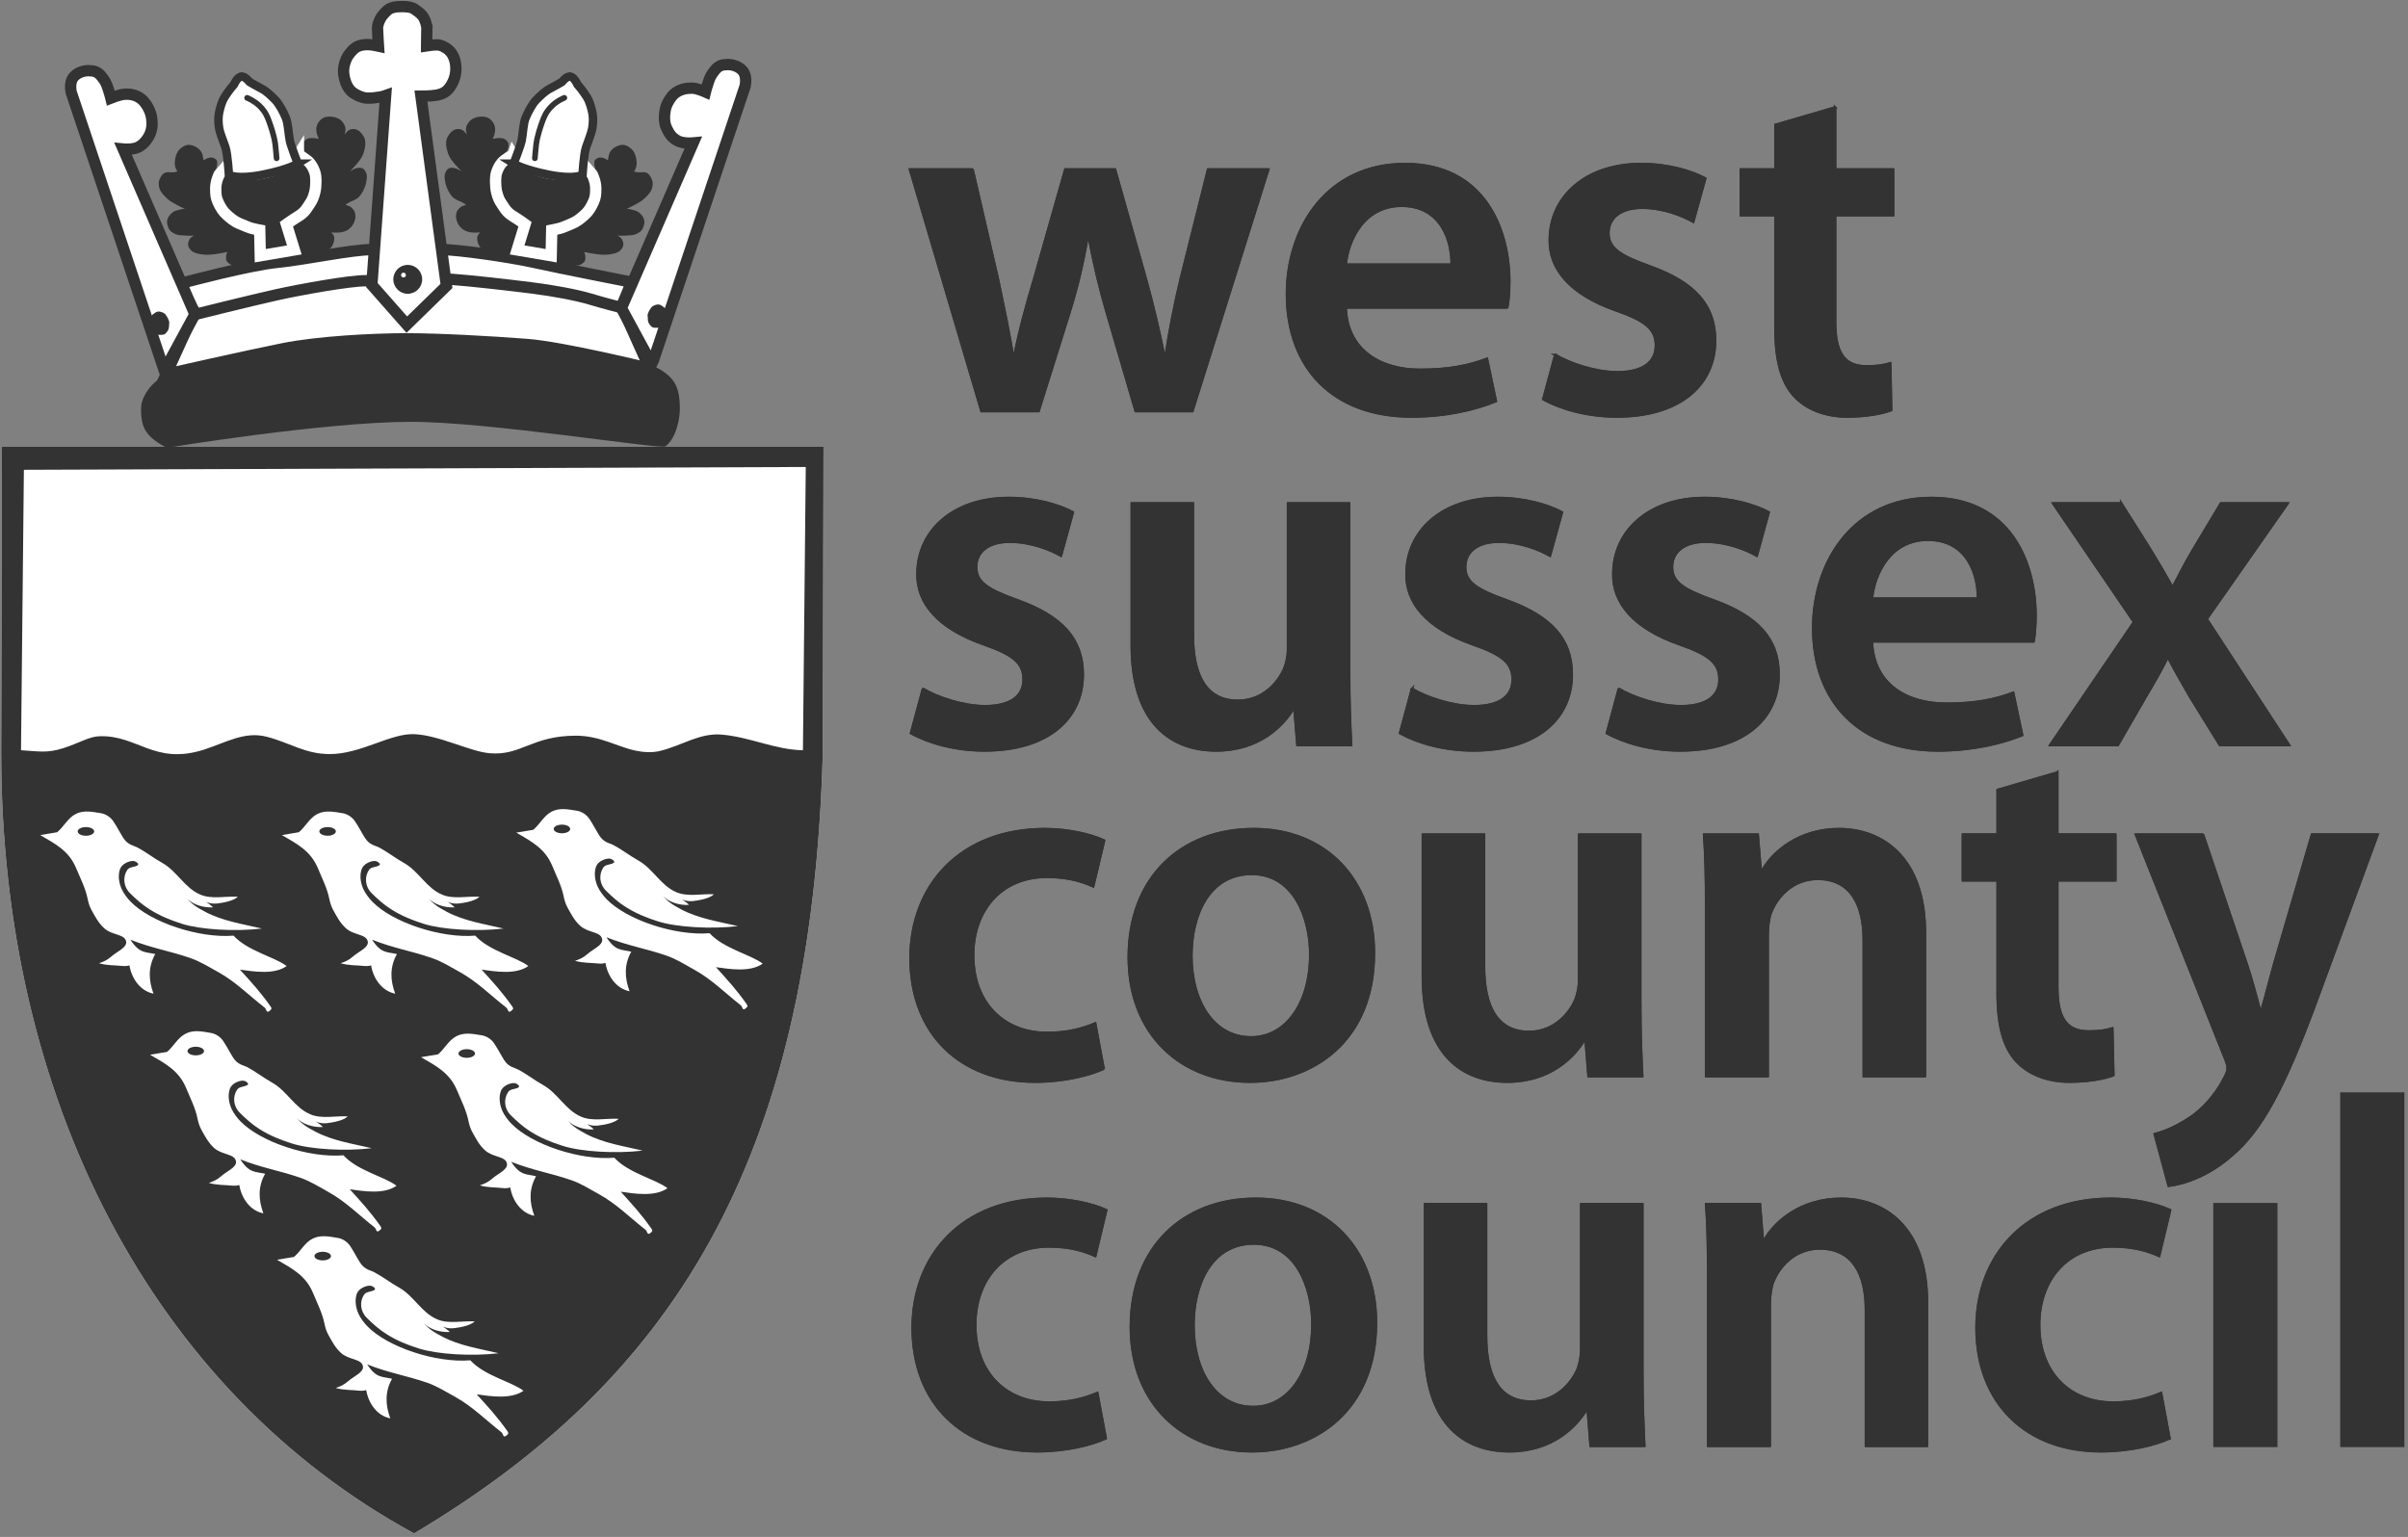 <?xml version="1.0" encoding="UTF-8" standalone="no"?><!DOCTYPE svg PUBLIC "-//W3C//DTD SVG 1.1//EN" "http://www.w3.org/Graphics/SVG/1.1/DTD/svg11.dtd"><svg width="100%" height="100%" viewBox="0 0 1001 639" version="1.1" xmlns="http://www.w3.org/2000/svg" xmlns:xlink="http://www.w3.org/1999/xlink" xml:space="preserve" xmlns:serif="http://www.serif.com/" style="fill-rule:evenodd;clip-rule:evenodd;"><rect x="0" y="0" width="1001" height="639" fill="#808080" stroke="none"/><g id="HTS-Clare-Haverhill_12pp"><g id="g5368"><g id="g6468"><g id="g4850"><path id="path4858" d="M172.133,637.535c105.554,-62.824 165.205,-152.178 169.898,-324.422l0.296,-127.5l-341.53,0l-0.297,127.5c0,143.304 62.608,265.122 171.633,324.422" style="fill:#fff;fill-rule:nonzero;"/><path id="path4866" d="M172.133,637.535c105.554,-62.824 165.205,-152.178 169.898,-324.422l0.296,-127.5l-341.53,0l-0.297,127.5c0,143.304 62.608,265.122 171.633,324.422" style="fill:#333;fill-rule:nonzero;"/><path id="path4870" d="M333.777,311.928l1.177,-117.773l-325.024,1.178l-1.196,116.595c7.282,0.422 10.744,1.312 17.54,-0.854c6.464,-2.059 10.743,-4.801 14.879,-4.954c16.012,-0.683 23.033,12.173 43.693,5.538c9.197,-2.976 16.829,-7.714 25.999,-5.349c9.665,2.472 15.778,7.147 26.117,7.219c13.027,0.036 25.308,-8.703 35.197,-8.289c10.402,0.413 23.258,7.282 31.484,7.938c13.072,1.079 17.351,-7.282 35.754,-7.3c9.925,-0.018 17.396,4.648 24.552,6.158c3.129,0.684 6.842,1.034 10.294,0.207c9.26,-2.211 16.569,-7.65 25.919,-6.805c11.741,1.051 22.161,6.311 33.615,6.491" style="fill:#fff;fill-rule:nonzero;"/><path id="path4874" d="M16.713,347.204c6.437,3.712 11.966,6.625 14.915,13.692c1.915,4.549 3.92,8.468 4.792,12.793c0.305,1.474 0.782,3.191 1.609,4.657c1.528,2.751 2.913,5.466 5.313,7.605c3.345,3.012 8.541,2.329 9.098,5.547c0.414,2.5 -3.758,4.046 -6.302,6.303c-1.555,1.375 -3.173,2.094 -4.989,2.679c3.335,1.007 6.535,0.782 9.655,1.133c0.989,0.107 2.041,0.062 3.003,-0.243c0.845,5.25 4.351,10.644 10.006,11.768c-2.041,-5.502 -2.338,-11.04 0.728,-16.47c-4.117,-0.953 -6.581,-0.171 -10.339,-5.97c9.009,3.587 16.282,4.63 24.957,7.642c4.154,1.438 7.75,3.731 11.517,5.799c7.282,4.045 12.667,9.583 19.365,14.816c0.8,0.656 0.593,2.418 1.942,1.393c0.917,-0.701 1.096,-1.052 0.566,-1.798c-4.378,-6.203 -7.983,-10.069 -12.811,-15.409c5.853,0.818 14.241,2.184 19.428,-1.493c-5.044,-3.838 -16.183,-6.194 -22.089,-12.64c-14.196,1.178 -34.424,-5.448 -42.875,-14.213c-1.159,-1.214 -2.778,-3.282 -3.587,-5.08c-1.177,-2.589 -1.663,-5.61 -0.746,-8.316c0.764,-2.337 3.992,-3.56 5.646,-3.425c0.845,0.081 2.715,1.232 1.618,1.852c-1.366,0.773 -3.335,0.548 -4.216,1.852c-1.969,2.967 -1.61,6.994 1.142,9.691c2.454,2.437 5.061,4.801 8.181,6.743c4.324,2.733 8.585,4.432 13.422,5.979c7.669,2.436 22.134,3.299 33.201,1.968c-7.956,-1.879 -16.236,-3.083 -23.554,-6.949c-3.749,-1.987 -5.727,-3.308 -7.948,-6.006c2.437,3.066 7.507,4.406 11.184,4.145c-1.106,-1.277 -4.126,-2.958 -5.304,-4.145c1.492,1.897 4.171,2.85 7.012,2.536c5.79,-0.666 8.011,-2.131 8.604,-2.814c-5.304,-0.27 -10.824,1.141 -15.544,-0.863c-6.608,-2.787 -9.638,-9.71 -15.877,-13.198c-4.064,-2.266 -6.401,-4.342 -10.546,-6.527c-1.33,-0.719 -3.766,-0.872 -5.663,-3.893c-1.628,-2.598 -2.41,-4.306 -4.118,-6.877c-1.151,-1.735 -3.227,-3.057 -5.133,-3.363c-3.453,-0.53 -7.112,-1.402 -10.501,0.324c-3.344,1.744 -4.792,5.115 -7.696,7.588l-7.066,1.187Z" style="fill:#fff;fill-rule:nonzero;"/><path id="path4878" d="M35.72,347.485c1.897,0 3.425,-0.845 3.425,-1.816c0,-0.989 -1.528,-1.789 -3.425,-1.789c-1.897,0 -3.434,0.8 -3.434,1.789c0,0.971 1.537,1.816 3.434,1.816" style="fill:#333;fill-rule:nonzero;"/><path id="path4882" d="M62.371,438.52c6.455,3.713 11.975,6.662 14.933,13.701c1.906,4.558 3.91,8.469 4.792,12.802c0.287,1.439 0.782,3.183 1.591,4.648c1.537,2.751 2.931,5.466 5.322,7.624c3.344,2.994 8.541,2.329 9.08,5.538c0.441,2.49 -3.749,4.046 -6.293,6.302c-1.537,1.376 -3.165,2.095 -4.981,2.688c3.327,0.98 6.545,0.791 9.656,1.124c0.98,0.081 2.032,0.054 3.012,-0.243c0.818,5.242 4.342,10.663 10.006,11.769c-2.041,-5.502 -2.356,-11.04 0.728,-16.462c-4.145,-0.952 -6.599,-0.188 -10.339,-5.996c8.99,3.596 16.282,4.639 24.948,7.651c4.154,1.438 7.75,3.731 11.508,5.816c7.3,4.028 12.676,9.548 19.365,14.816c0.809,0.639 0.611,2.41 1.942,1.376c0.935,-0.683 1.096,-1.043 0.575,-1.798c-4.378,-6.195 -7.974,-10.051 -12.82,-15.41c5.852,0.837 14.24,2.194 19.428,-1.465c-5.035,-3.866 -16.192,-6.203 -22.071,-12.667c-14.214,1.196 -34.424,-5.457 -42.875,-14.196c-1.169,-1.213 -2.796,-3.281 -3.596,-5.079c-1.169,-2.58 -1.663,-5.619 -0.746,-8.343c0.773,-2.311 3.992,-3.551 5.646,-3.399c0.845,0.054 2.715,1.214 1.627,1.816c-1.384,0.81 -3.344,0.594 -4.216,1.879c-1.996,2.958 -1.628,6.986 1.132,9.683c2.464,2.427 5.062,4.801 8.164,6.761c4.342,2.724 8.594,4.414 13.431,5.96c7.687,2.454 22.134,3.309 33.21,1.96c-7.965,-1.861 -16.236,-3.057 -23.564,-6.94c-3.739,-1.969 -5.708,-3.309 -7.938,-6.006c2.445,3.066 7.498,4.414 11.184,4.136c-1.106,-1.259 -4.118,-2.931 -5.304,-4.136c1.474,1.897 4.171,2.868 7.021,2.535c5.781,-0.665 7.992,-2.112 8.595,-2.823c-5.304,-0.251 -10.815,1.169 -15.544,-0.854c-6.599,-2.787 -9.647,-9.7 -15.877,-13.188c-4.064,-2.293 -6.41,-4.343 -10.546,-6.527c-1.33,-0.711 -3.794,-0.854 -5.673,-3.902c-1.618,-2.589 -2.4,-4.288 -4.117,-6.878c-1.142,-1.735 -3.228,-3.056 -5.116,-3.335c-3.452,-0.566 -7.12,-1.429 -10.509,0.324c-3.344,1.717 -4.792,5.088 -7.696,7.56l-7.075,1.178Z" style="fill:#fff;fill-rule:nonzero;"/><path id="path4886" d="M81.383,438.783c1.906,0 3.434,-0.791 3.434,-1.771c0,-1.007 -1.528,-1.807 -3.434,-1.807c-1.897,0 -3.444,0.8 -3.444,1.807c0,0.98 1.547,1.771 3.444,1.771" style="fill:#333;fill-rule:nonzero;"/><path id="path4890" d="M115.149,523.769c6.446,3.722 11.966,6.644 14.924,13.71c1.906,4.55 3.911,8.469 4.783,12.767c0.287,1.465 0.791,3.209 1.6,4.666c1.537,2.76 2.922,5.484 5.322,7.614c3.354,3.012 8.541,2.32 9.098,5.556c0.423,2.5 -3.749,4.046 -6.311,6.302c-1.537,1.367 -3.164,2.077 -4.98,2.688c3.335,0.989 6.535,0.756 9.655,1.124c0.989,0.09 2.05,0.063 3.003,-0.242c0.836,5.241 4.351,10.662 10.006,11.759c-2.032,-5.502 -2.346,-11.04 0.737,-16.461c-4.126,-0.962 -6.608,-0.171 -10.339,-5.988c9,3.596 16.282,4.648 24.957,7.633c4.145,1.465 7.741,3.749 11.508,5.817c7.291,4.054 12.667,9.565 19.365,14.815c0.8,0.675 0.602,2.41 1.942,1.403c0.926,-0.701 1.088,-1.07 0.566,-1.807c-4.369,-6.203 -7.974,-10.06 -12.82,-15.4c5.862,0.827 14.232,2.166 19.446,-1.484c-5.053,-3.857 -16.192,-6.194 -22.089,-12.667c-14.214,1.187 -34.424,-5.448 -42.875,-14.205c-1.168,-1.222 -2.796,-3.272 -3.596,-5.061c-1.168,-2.607 -1.663,-5.637 -0.746,-8.343c0.773,-2.311 3.992,-3.551 5.655,-3.407c0.836,0.063 2.706,1.195 1.618,1.816c-1.366,0.791 -3.344,0.584 -4.216,1.879c-1.987,2.939 -1.618,6.985 1.133,9.682c2.463,2.445 5.07,4.81 8.172,6.743c4.333,2.742 8.594,4.45 13.431,5.978c7.678,2.455 22.134,3.309 33.21,1.978c-7.965,-1.888 -16.236,-3.084 -23.563,-6.958c-3.749,-1.987 -5.718,-3.291 -7.948,-5.997c2.437,3.066 7.507,4.405 11.184,4.1c-1.106,-1.232 -4.126,-2.922 -5.304,-4.1c1.492,1.87 4.18,2.868 7.012,2.535c5.79,-0.665 8.011,-2.121 8.613,-2.822c-5.304,-0.252 -10.833,1.159 -15.553,-0.846c-6.599,-2.796 -9.638,-9.718 -15.877,-13.224c-4.064,-2.275 -6.401,-4.307 -10.555,-6.509c-1.321,-0.71 -3.766,-0.872 -5.654,-3.893c-1.628,-2.598 -2.41,-4.288 -4.118,-6.895c-1.151,-1.736 -3.218,-3.039 -5.124,-3.336c-3.453,-0.548 -7.112,-1.411 -10.51,0.333c-3.353,1.708 -4.792,5.097 -7.687,7.57l-7.075,1.177Z" style="fill:#fff;fill-rule:nonzero;"/><path id="path4894" d="M134.148,524.033c1.906,0 3.443,-0.809 3.443,-1.789c0,-0.98 -1.537,-1.789 -3.443,-1.789c-1.888,0 -3.425,0.809 -3.425,1.789c0,0.98 1.537,1.789 3.425,1.789" style="fill:#333;fill-rule:nonzero;"/><path id="path4898" d="M175.021,439.546c6.437,3.704 11.957,6.617 14.924,13.701c1.906,4.558 3.92,8.469 4.774,12.775c0.306,1.466 0.8,3.201 1.618,4.657c1.538,2.76 2.904,5.475 5.305,7.606c3.353,3.03 8.549,2.319 9.098,5.556c0.431,2.499 -3.749,4.055 -6.294,6.329c-1.555,1.367 -3.182,2.068 -4.998,2.67c3.353,0.98 6.554,0.782 9.673,1.133c0.971,0.099 2.041,0.054 2.994,-0.27c0.845,5.26 4.342,10.663 10.006,11.795c-2.04,-5.511 -2.346,-11.049 0.729,-16.461c-4.127,-0.971 -6.59,-0.198 -10.339,-5.996c9.008,3.587 16.29,4.639 24.957,7.633c4.153,1.429 7.749,3.748 11.516,5.834c7.291,4.019 12.658,9.548 19.356,14.798c0.809,0.629 0.603,2.401 1.96,1.403c0.908,-0.72 1.079,-1.061 0.548,-1.807c-4.369,-6.213 -7.965,-10.052 -12.793,-15.419c5.844,0.836 14.232,2.194 19.41,-1.465c-5.025,-3.848 -16.173,-6.212 -22.08,-12.667c-14.204,1.186 -34.423,-5.457 -42.874,-14.232c-1.169,-1.187 -2.778,-3.254 -3.596,-5.034c-1.169,-2.608 -1.655,-5.646 -0.747,-8.352c0.774,-2.338 4.01,-3.543 5.664,-3.408c0.836,0.063 2.697,1.205 1.619,1.843c-1.367,0.764 -3.345,0.549 -4.217,1.861c-1.978,2.976 -1.627,6.986 1.124,9.683c2.472,2.427 5.07,4.792 8.181,6.76c4.324,2.706 8.586,4.442 13.422,5.952c7.678,2.463 22.143,3.299 33.201,1.969c-7.947,-1.879 -16.218,-3.066 -23.545,-6.923c-3.758,-1.996 -5.718,-3.308 -7.947,-6.014c2.436,3.048 7.497,4.405 11.183,4.108c-1.105,-1.231 -4.126,-2.93 -5.304,-4.108c1.484,1.879 4.172,2.85 7.022,2.517c5.78,-0.638 7.992,-2.113 8.594,-2.805c-5.304,-0.279 -10.824,1.16 -15.544,-0.845c-6.599,-2.805 -9.637,-9.718 -15.877,-13.216c-4.063,-2.274 -6.392,-4.333 -10.545,-6.518c-1.331,-0.71 -3.767,-0.872 -5.664,-3.901c-1.636,-2.616 -2.4,-4.289 -4.127,-6.887c-1.15,-1.744 -3.218,-3.039 -5.115,-3.344c-3.461,-0.54 -7.12,-1.403 -10.51,0.341c-3.344,1.709 -4.782,5.08 -7.695,7.579l-7.067,1.169Z" style="fill:#fff;fill-rule:nonzero;"/><path id="path4902" d="M194.024,439.809c1.897,0 3.443,-0.809 3.443,-1.789c0,-0.98 -1.546,-1.807 -3.443,-1.807c-1.888,0 -3.434,0.827 -3.434,1.807c0,0.98 1.546,1.789 3.434,1.789" style="fill:#333;fill-rule:nonzero;"/><path id="path4906" d="M117.182,347.204c6.437,3.712 11.948,6.625 14.924,13.692c1.896,4.549 3.901,8.468 4.782,12.793c0.306,1.474 0.783,3.191 1.61,4.657c1.528,2.751 2.903,5.466 5.304,7.605c3.353,3.012 8.541,2.329 9.089,5.547c0.432,2.5 -3.749,4.046 -6.302,6.303c-1.537,1.375 -3.165,2.094 -4.981,2.679c3.336,1.007 6.554,0.782 9.665,1.133c0.971,0.107 2.041,0.062 2.994,-0.243c0.845,5.25 4.342,10.644 10.015,11.768c-2.05,-5.502 -2.338,-11.04 0.728,-16.47c-4.136,-0.953 -6.599,-0.171 -10.321,-5.97c8.981,3.587 16.263,4.63 24.93,7.642c4.163,1.438 7.759,3.731 11.517,5.799c7.291,4.045 12.658,9.583 19.356,14.816c0.818,0.656 0.602,2.418 1.959,1.393c0.917,-0.701 1.088,-1.052 0.558,-1.798c-4.378,-6.203 -7.966,-10.069 -12.802,-15.409c5.852,0.818 14.24,2.184 19.428,-1.493c-5.035,-3.838 -16.192,-6.194 -22.08,-12.64c-14.214,1.178 -34.442,-5.448 -42.866,-14.213c-1.178,-1.214 -2.796,-3.282 -3.614,-5.08c-1.178,-2.589 -1.654,-5.61 -0.737,-8.316c0.764,-2.337 3.991,-3.56 5.655,-3.425c0.827,0.081 2.697,1.232 1.618,1.852c-1.367,0.773 -3.344,0.548 -4.217,1.852c-1.986,2.967 -1.627,6.994 1.115,9.691c2.491,2.437 5.08,4.801 8.19,6.743c4.316,2.733 8.586,4.432 13.414,5.979c7.686,2.436 22.143,3.299 33.21,1.968c-7.948,-1.879 -16.228,-3.083 -23.564,-6.949c-3.731,-1.987 -5.708,-3.308 -7.929,-6.006c2.436,3.066 7.489,4.406 11.175,4.145c-1.097,-1.277 -4.127,-2.958 -5.295,-4.145c1.474,1.897 4.162,2.85 7.03,2.536c5.772,-0.666 7.974,-2.131 8.577,-2.814c-5.305,-0.27 -10.807,1.141 -15.544,-0.863c-6.599,-2.787 -9.638,-9.71 -15.877,-13.198c-4.055,-2.266 -6.392,-4.342 -10.546,-6.527c-1.33,-0.719 -3.767,-0.872 -5.655,-3.893c-1.645,-2.598 -2.391,-4.306 -4.126,-6.877c-1.151,-1.735 -3.219,-3.057 -5.116,-3.363c-3.47,-0.53 -7.129,-1.402 -10.527,0.324c-3.336,1.744 -4.774,5.115 -7.696,7.588l-7.048,1.187Z" style="fill:#fff;fill-rule:nonzero;"/><path id="path4910" d="M136.189,347.485c1.888,0 3.425,-0.845 3.425,-1.816c0,-0.989 -1.537,-1.789 -3.425,-1.789c-1.906,0 -3.443,0.8 -3.443,1.789c0,0.971 1.537,1.816 3.443,1.816" style="fill:#333;fill-rule:nonzero;"/><path id="path4914" d="M214.599,346.185c6.437,3.695 11.957,6.644 14.933,13.71c1.888,4.549 3.902,8.451 4.774,12.766c0.296,1.466 0.782,3.21 1.609,4.657c1.528,2.76 2.904,5.493 5.313,7.633c3.354,3.003 8.523,2.31 9.08,5.538c0.45,2.499 -3.74,4.045 -6.293,6.32c-1.537,1.358 -3.164,2.068 -4.989,2.67c3.344,0.971 6.554,0.782 9.664,1.106c0.98,0.126 2.041,0.072 2.994,-0.243c0.845,5.268 4.36,10.681 10.024,11.786c-2.05,-5.502 -2.346,-11.049 0.719,-16.452c-4.135,-0.971 -6.599,-0.18 -10.321,-5.996c8.982,3.587 16.264,4.63 24.939,7.632c4.154,1.43 7.759,3.749 11.508,5.826c7.3,4.01 12.667,9.548 19.356,14.807c0.827,0.638 0.62,2.4 1.96,1.394c0.917,-0.693 1.088,-1.061 0.557,-1.789c-4.378,-6.222 -7.965,-10.061 -12.802,-15.428c5.853,0.818 14.232,2.185 19.428,-1.465c-5.034,-3.848 -16.182,-6.221 -22.08,-12.658c-14.205,1.177 -34.424,-5.466 -42.866,-14.196c-1.177,-1.241 -2.795,-3.281 -3.614,-5.08c-1.168,-2.607 -1.654,-5.636 -0.737,-8.351c0.764,-2.311 3.992,-3.534 5.664,-3.399c0.827,0.063 2.697,1.214 1.618,1.825c-1.375,0.782 -3.353,0.576 -4.225,1.87c-1.987,2.94 -1.636,6.986 1.115,9.674c2.49,2.427 5.079,4.827 8.19,6.751c4.333,2.742 8.585,4.451 13.422,5.988c7.696,2.445 22.134,3.299 33.201,1.969c-7.938,-1.888 -16.209,-3.075 -23.563,-6.95c-3.731,-1.987 -5.709,-3.299 -7.93,-6.005c2.437,3.074 7.498,4.405 11.184,4.117c-1.106,-1.24 -4.135,-2.912 -5.295,-4.117c1.465,1.87 4.162,2.868 7.021,2.526c5.781,-0.665 7.984,-2.113 8.577,-2.814c-5.295,-0.261 -10.797,1.16 -15.544,-0.845c-6.59,-2.796 -9.629,-9.718 -15.877,-13.216c-4.054,-2.274 -6.392,-4.333 -10.545,-6.518c-1.331,-0.71 -3.767,-0.881 -5.655,-3.883c-1.645,-2.634 -2.401,-4.307 -4.127,-6.914c-1.142,-1.726 -3.218,-3.039 -5.124,-3.344c-3.452,-0.522 -7.121,-1.394 -10.501,0.341c-3.335,1.727 -4.783,5.107 -7.695,7.579l-7.067,1.178Z" style="fill:#fff;fill-rule:nonzero;"/><path id="path4918" d="M233.607,346.448c1.888,0 3.426,-0.809 3.426,-1.798c0,-0.98 -1.538,-1.789 -3.426,-1.789c-1.906,0 -3.434,0.809 -3.434,1.789c0,0.989 1.528,1.798 3.434,1.798" style="fill:#333;fill-rule:nonzero;"/><path id="path4922" d="M170.434,175.379c-36.177,0.126 -100.988,10.788 -100.988,10.788c0,0 -7.543,-3.173 -9.718,-8.693c-0.971,-2.463 -1.151,-5.394 -1.088,-7.804c0.09,-2.885 1.268,-4.998 2.265,-6.616c2.131,-3.498 6.177,-6.923 11.472,-8.685c5.304,-1.771 28.265,-7.66 41.229,-9.422c12.955,-1.771 38.865,-5.897 56.522,-5.897c17.666,0 44.16,1.771 59.471,4.126c15.31,2.356 34.306,5.439 41.966,8.981c7.651,3.543 9.656,7.489 10.447,11.184c0.683,3.255 0.845,7.66 0.152,11.193c-0.71,3.578 -1.932,8.1 -5.457,11.031c-1.762,1.484 -73.863,-10.285 -106.273,-10.186" style="fill:#333;fill-rule:nonzero;"/><path id="path4926" d="M77.055,117.321c0,0 26.494,-7.075 38.262,-8.253c11.777,-1.169 30.639,-5.304 39.458,-5.304l28.859,0c6.473,0 27.663,2.949 38.263,5.304c10.608,2.355 40.635,8.253 40.635,8.253l-4.126,9.997l11.642,25.91c0,0 -35.781,-8.828 -51.082,-10.006c-15.32,-1.178 -36.519,-2.346 -50.058,-2.346c-13.548,0 -36.518,1.168 -51.226,4.117c-14.717,2.94 -48.593,10.6 -48.593,10.6l11.778,-25.892l-6.177,-11.796l2.365,-0.584Z" style="fill:#fff;fill-rule:nonzero;"/><path id="path4930" d="M77.055,117.321c0,0 26.494,-7.075 38.262,-8.253c11.777,-1.169 30.639,-5.304 39.458,-5.304l28.859,0c6.473,0 27.663,2.949 38.263,5.304c10.608,2.355 40.635,8.253 40.635,8.253l-4.126,9.997l11.642,25.91c0,0 -35.781,-8.828 -51.082,-10.006c-15.32,-1.178 -36.519,-2.346 -50.058,-2.346c-13.548,0 -36.518,1.168 -51.226,4.117c-14.717,2.94 -48.593,10.6 -48.593,10.6l11.778,-25.892l-6.177,-11.796l2.365,-0.584Z" style="fill:none;stroke:#333;stroke-width:4.71px;"/><path id="path4934" d="M271.649,149.704l38.082,-113.844c0,0 0.773,-3.137 -0.395,-5.493c-1.187,-2.364 -4.316,-3.533 -6.68,-3.533c-2.346,0 -3.929,0.387 -5.484,2.365c-1.564,1.942 -1.969,2.733 -2.76,5.097c-0.782,2.347 -1.169,3.929 -1.169,3.929c0,0 -3.542,-1.582 -5.484,-1.582c-2.373,0 -4.711,0.359 -6.967,1.959c-1.601,1.133 -3.74,4.307 -4.244,6.968c-0.485,2.598 -0.503,5.34 0.468,7.525c1.222,2.733 2.49,4.36 4.837,5.538c2.364,1.168 6.293,0.791 6.293,0.791l-29.839,68.685l12.568,23.168l0.774,-1.573Z" style="fill:#fff;fill-rule:nonzero;"/><path id="path4938" d="M271.649,149.704l38.082,-113.844c0,0 0.773,-3.137 -0.395,-5.493c-1.187,-2.364 -4.316,-3.533 -6.68,-3.533c-2.346,0 -3.929,0.387 -5.484,2.365c-1.564,1.942 -1.969,2.733 -2.76,5.097c-0.782,2.347 -1.169,3.929 -1.169,3.929c0,0 -3.542,-1.582 -5.484,-1.582c-2.373,0 -4.711,0.359 -6.967,1.959c-1.601,1.133 -3.74,4.307 -4.244,6.968c-0.485,2.598 -0.503,5.34 0.468,7.525c1.222,2.733 2.49,4.36 4.837,5.538c2.364,1.168 6.293,0.791 6.293,0.791l-29.839,68.685l12.568,23.168l0.774,-1.573Z" style="fill:none;stroke:#333;stroke-width:4.71px;"/><path id="path4942" d="M277.065,128.721c0,0 -1.825,-1.906 -3.092,-2.104c-1.124,-0.18 -2.68,0.476 -3.237,1.232c-0.575,0.737 -1.69,2.598 -1.528,3.425c0.126,0.674 0,1.618 0.242,2.508c0.207,0.746 1.133,2.158 2.113,2.401c0.98,0.242 3.102,0 3.102,0l2.4,-7.462Z" style="fill:#333;fill-rule:nonzero;"/><path id="path4946" d="M80.583,130.85c0,0 24.22,-6.033 34.154,-8.235c10.591,-2.356 30.612,-5.898 37.094,-5.898c6.473,0 27.681,-1.178 35.916,-0.575c8.244,0.575 23.555,2.355 32.967,3.524c9.431,1.186 18.853,2.949 24.733,4.702c5.897,1.78 12.963,3.551 12.963,3.551" style="fill:none;stroke:#333;stroke-width:4.71px;"/><path id="path4950" d="M154.573,118.497l14.537,16.479l16.479,-16.092l-10.599,-78.899c0,0 3.92,0 6.284,-0.395c2.365,-0.387 4.315,-1.178 5.889,-3.543c1.573,-2.355 2.346,-4.746 2.346,-7.497c0,-2.751 -0.773,-5.053 -1.951,-6.635c-1.186,-1.556 -3.146,-2.742 -4.72,-3.12c-1.564,-0.404 -5.493,0.243 -5.493,0.243c0,0 0.099,-9.224 0.144,-7.894c0.063,1.295 -0.26,-2.715 -1.951,-4.674c-1.034,-1.187 -2.004,-1.808 -3.191,-2.653c-1.196,-0.845 -2.904,-1.087 -5.259,-1.087c-2.347,0 -4.702,0.278 -6.123,1.618c-0.89,0.845 -2.256,2.22 -2.859,3.443c-0.629,1.304 -1.177,2.634 -1.177,3.929c0.009,1.285 0.404,7.453 0.404,7.453c0,0 -2.868,-0.63 -4.441,-0.63c-1.573,0 -3.201,0.198 -4.612,0.962c-1.115,0.603 -2.436,1.969 -3.668,3.758c-0.701,1.025 -1.789,3.758 -1.789,6.204c0,2.409 0.8,4.854 1.447,6.095c0.809,1.528 1.744,2.661 3.3,3.524c1.267,0.737 3.038,1.546 4.657,1.681c2.265,0.189 4.324,-0.242 5.493,-0.395c1.294,-0.171 2.598,-0.639 2.598,-0.639l-5.745,78.764Z" style="fill:#fff;fill-rule:nonzero;"/><path id="path4954" d="M154.573,118.497l14.537,16.479l16.479,-16.092l-10.599,-78.899c0,0 3.92,0 6.284,-0.395c2.365,-0.387 4.315,-1.178 5.889,-3.543c1.573,-2.355 2.346,-4.746 2.346,-7.497c0,-2.751 -0.773,-5.053 -1.951,-6.635c-1.186,-1.556 -3.146,-2.742 -4.72,-3.12c-1.564,-0.404 -5.493,0.243 -5.493,0.243c0,0 0.099,-9.224 0.144,-7.894c0.063,1.295 -0.26,-2.715 -1.951,-4.674c-1.034,-1.187 -2.004,-1.808 -3.191,-2.653c-1.196,-0.845 -2.904,-1.087 -5.259,-1.087c-2.347,0 -4.702,0.278 -6.123,1.618c-0.89,0.845 -2.256,2.22 -2.859,3.443c-0.629,1.304 -1.177,2.634 -1.177,3.929c0.009,1.285 0.404,7.453 0.404,7.453c0,0 -2.868,-0.63 -4.441,-0.63c-1.573,0 -3.201,0.198 -4.612,0.962c-1.115,0.603 -2.436,1.969 -3.668,3.758c-0.701,1.025 -1.789,3.758 -1.789,6.204c0,2.409 0.8,4.854 1.447,6.095c0.809,1.528 1.744,2.661 3.3,3.524c1.267,0.737 3.038,1.546 4.657,1.681c2.265,0.189 4.324,-0.242 5.493,-0.395c1.294,-0.171 2.598,-0.639 2.598,-0.639l-5.745,78.764Z" style="fill:none;stroke:#333;stroke-width:4.71px;"/><path id="path4958" d="M169.49,122.152c3.317,0 6.014,-2.706 6.014,-6.005c0,-3.326 -2.697,-6.015 -6.014,-6.015c-3.309,0 -5.988,2.689 -5.988,6.015c0,3.299 2.679,6.005 5.988,6.005" style="fill:#333;fill-rule:nonzero;"/><path id="path4962" d="M167.729,116.543c1.196,0 2.176,-0.971 2.176,-2.175c0,-1.196 -0.98,-2.176 -2.176,-2.176c-1.195,0 -2.175,0.98 -2.175,2.176c0,1.204 0.98,2.175 2.175,2.175" style="fill:#fff;fill-rule:nonzero;"/><path id="path4966" d="M167.729,116.543c1.196,0 2.176,-0.971 2.176,-2.175c0,-1.196 -0.98,-2.176 -2.176,-2.176c-1.195,0 -2.175,0.98 -2.175,2.176c0,1.204 0.98,2.175 2.175,2.175Z" style="fill:none;stroke:#333;stroke-width:2.36px;"/><path id="path4970" d="M108.99,101.197c-1.367,-0.342 -0.683,-0.342 -1.187,-0.98c-0.521,-0.656 -0.18,-1.151 -0.18,-2.131c0,-0.971 0,-1.95 -0.341,-2.76c-0.351,-0.809 -0.702,-0.485 -1.565,-0.656c-0.872,-0.153 -1.933,-0.288 -2.975,-0.44c-1.034,-0.162 -2.733,-0.639 -4.81,-2.104c-2.068,-1.466 -4.351,-3.039 -5.385,-4.342c-1.025,-1.295 -2.104,-5.664 -1.78,-7.282c0.323,-1.781 -1.816,-3.812 -1.816,-5.7c0,-1.78 -0.567,-2.329 0.548,-3.992c0.89,-1.34 1.043,-3.803 0.387,-4.405c-0.72,-0.674 -1.547,-1.106 -2.868,-0.854c-1.358,0.26 -2.383,1.124 -2.383,1.124c0,0 -0.35,-2.284 -0.701,-3.075c-0.333,-0.818 -1.295,-1.798 -2.221,-2.365c-0.998,-0.593 -2.265,-1.096 -3.533,-1.015c-1.195,0.071 -2.184,0.782 -3.047,1.438c-0.855,0.656 -1.34,1.429 -1.79,2.535c-0.458,1.097 -0.809,2.976 -0.638,4.441c0.162,1.466 1.034,2.599 1.034,2.599c0,0 -0.396,0.323 -1.753,0.422c-1.349,0.081 -2.032,-0.252 -3.147,0.081c-1.258,0.369 -1.968,1.618 -2.544,2.922c-0.611,1.384 -0.261,3.38 0.36,4.558c0.836,1.582 2.068,2.607 3.272,3.74c1.232,1.151 5.889,3.425 5.889,3.425l1.043,0.315c0,0 -3.641,0.656 -4.684,1.303c-1.025,0.648 -2.059,1.789 -2.419,2.769c-0.377,1.079 -0.557,1.718 0.153,3.749c0.558,1.538 1.933,2.437 3.309,2.931c1.384,0.486 2.418,0.333 3.803,0.486c1.384,0.152 3.623,0 3.623,0c0,0 -1.367,0.638 -1.888,1.627c-0.522,0.98 -0.863,2.274 -0.171,3.416c0.692,1.142 1.375,1.789 2.931,2.275c1.546,0.494 3.632,0.755 5.529,0.647c2.939,-0.153 7.444,-1.133 7.444,-1.133c0,0 -0.531,0.98 -0.531,2.275c0,1.303 0.18,1.789 1.394,2.598c1.195,0.827 1.375,0.656 3.281,0.827c1.906,0.153 3.803,-0.171 5.349,-0.494c1.565,-0.333 5.88,-1.142 7.606,-1.466c1.735,-0.324 5.7,-0.962 7.282,-1.294c0,0 5.862,-0.819 8.298,-1.313c2.409,-0.477 5.34,-0.647 7.075,-1.133c1.727,-0.485 2.949,-0.98 3.812,-2.445c0.863,-1.466 1.034,-3.084 0.863,-3.902c-0.17,-0.818 -1.222,-1.789 -1.222,-1.789c0,0 2.067,0.189 3.65,0.009c1.384,-0.171 2.922,-0.638 3.964,-1.618c1.025,-0.962 1.547,-1.583 2.059,-3.03c0.531,-1.483 0.441,-2.086 0.261,-3.227c-0.153,-1.142 -0.953,-1.897 -1.636,-2.554c-0.684,-0.656 -1.726,-0.809 -2.239,-0.98c-0.521,-0.161 2.185,-1.474 2.185,-1.474c0,0 2.301,-0.8 3.335,-1.933c1.043,-1.142 2.212,-3.155 2.688,-4.927c0.531,-1.977 0.8,-3.704 0.27,-4.989c-0.513,-1.304 -1.223,-1.969 -2.086,-2.131c-0.872,-0.171 -2.247,0.162 -2.931,0.486c-0.701,0.323 -1.726,0.971 -1.726,0.971c0,0 3.237,-3.3 4.495,-5.26c1.079,-1.69 1.268,-2.616 1.709,-4.567c0.35,-1.609 0.269,-3.308 -0.513,-4.657c-0.998,-1.726 -2.077,-2.598 -3.111,-2.94c-1.168,-0.35 -2.229,-0.197 -3.11,0.342c-0.737,0.441 -1.726,1.789 -1.726,1.789c0,0 0.863,-2.283 0,-3.911c-0.872,-1.627 -1.529,-2.301 -3.138,-2.993c-1.178,-0.504 -2.67,-0.675 -4.064,-0.504c-1.375,0.162 -2.346,0.746 -3.146,1.69c-0.71,0.845 -1.178,1.664 -1.349,2.796c-0.17,1.133 0.081,2.239 0.288,2.877c0.288,0.98 0.683,1.834 0.683,1.834c0,0 -2.067,-0.485 -3.452,-0.323c-1.088,0.125 -1.87,0.341 -2.742,1.537c-0.818,1.079 -0.261,3.632 0.701,4.324c1.879,1.331 0.684,1.726 1.448,2.661c0.989,1.214 1.627,1.699 2.229,2.769c0.549,0.998 0.773,1.664 0.881,3.327c0.072,1.052 -0.44,2.121 -0.44,2.121c0,0 -0.207,0.657 -0.665,2.653c-0.432,1.789 -1.106,2.175 -1.259,3.389c-0.18,1.312 -1.196,3.578 -2.23,4.882c-1.034,1.312 -1.897,3.11 -3.281,4.081c-1.385,0.971 -3.282,1.951 -4.495,2.598c0,0 -0.333,0.324 -0.333,1.457c0,1.141 0.144,1.798 0.333,3.263c0.171,1.448 0.521,0.98 0.35,1.951c-0.179,0.98 -0.35,0.98 -1.213,1.465c-0.872,0.495 -2.248,0.81 -2.248,0.81l-4.504,0.503l-2.598,0Z" style="fill:#333;fill-rule:nonzero;"/><path id="path4974" d="M124.034,64.393c0,0 3.416,1.816 4.612,3.218c1.214,1.421 1.618,2.419 2.221,4.028c0.602,1.609 0.602,5.826 0,8.244c-0.603,2.4 -1.079,3.38 -2.293,5.187c-1.196,1.807 -1.978,3.273 -4.585,4.873c-2.616,1.609 -4.935,3.291 -4.935,3.291l3.29,10.68l-14.151,2.409l-0.233,-10.635c0,0 -1.25,-0.234 -3.21,-0.719c-1.124,-0.27 -2.67,-0.953 -5.088,-1.96c-2.41,-0.998 -3.722,-2.239 -5.341,-3.641c-1.555,-1.367 -2.598,-2.994 -3.65,-5.278c-0.863,-1.888 -0.998,-3.011 -0.998,-5.834c0,-2.787 1.394,-5.61 1.394,-5.61l2.427,-2.823c0,0 4.504,4.54 16.614,1.951c10.771,-2.32 13.926,-7.381 13.926,-7.381" style="fill:#333;fill-rule:nonzero;"/><path id="path4978" d="M124.034,64.393c0,0 3.416,1.816 4.612,3.218c1.214,1.421 1.618,2.419 2.221,4.028c0.602,1.609 0.602,5.826 0,8.244c-0.603,2.4 -1.079,3.38 -2.293,5.187c-1.196,1.807 -1.978,3.273 -4.585,4.873c-2.616,1.609 -4.935,3.291 -4.935,3.291l3.29,10.68l-14.151,2.409l-0.233,-10.635c0,0 -1.25,-0.234 -3.21,-0.719c-1.124,-0.27 -2.67,-0.953 -5.088,-1.96c-2.41,-0.998 -3.722,-2.239 -5.341,-3.641c-1.555,-1.367 -2.598,-2.994 -3.65,-5.278c-0.863,-1.888 -0.998,-3.011 -0.998,-5.834c0,-2.787 1.394,-5.61 1.394,-5.61l2.427,-2.823c0,0 4.504,4.54 16.614,1.951c10.771,-2.32 13.926,-7.381 13.926,-7.381Z" style="fill:none;stroke:#fff;stroke-width:4.71px;"/><path id="path4982" d="M123.801,68.037c0,0 -2.922,-7.48 -3.335,-9.647c-0.558,-2.913 -0.665,-7.057 -1.663,-9.458c-0.998,-2.418 -2.823,-5.825 -4.415,-7.426c-1.609,-1.618 -3.614,-3.623 -5.636,-4.63c-1.996,-1.007 -5.008,-2.814 -5.008,-2.814c0,0 -2.023,-2.607 -3.623,-2.202c-1.618,0.395 -2.814,3.209 -2.814,3.209c0,0 -2.302,2.598 -4.019,5.421c-1.043,1.691 -1.762,4.226 -2.22,6.428c-0.315,1.574 -0.396,3.857 0,6.249c0.413,2.427 1.717,5.286 2.643,8.1c0.962,2.886 1.438,11.426 1.438,11.426c0,0 3.282,2.104 14.097,-0.062c10.797,-2.158 14.555,-4.594 14.555,-4.594" style="fill:#fff;fill-rule:nonzero;"/><path id="path4986" d="M123.801,68.037c0,0 -2.922,-7.48 -3.335,-9.647c-0.558,-2.913 -0.665,-7.057 -1.663,-9.458c-0.998,-2.418 -2.823,-5.825 -4.415,-7.426c-1.609,-1.618 -3.614,-3.623 -5.636,-4.63c-1.996,-1.007 -5.008,-2.814 -5.008,-2.814c0,0 -2.023,-2.607 -3.623,-2.202c-1.618,0.395 -2.814,3.209 -2.814,3.209c0,0 -2.302,2.598 -4.019,5.421c-1.043,1.691 -1.762,4.226 -2.22,6.428c-0.315,1.574 -0.396,3.857 0,6.249c0.413,2.427 1.717,5.286 2.643,8.1c0.962,2.886 1.438,11.426 1.438,11.426c0,0 3.282,2.104 14.097,-0.062c10.797,-2.158 14.555,-4.594 14.555,-4.594Z" style="fill:none;stroke:#333;stroke-width:3.53px;"/><path id="path4990" d="M102.73,40.684c0,0 2.94,1.159 5.178,3.371c2.518,2.49 3.237,4.477 4.037,6.671c0.575,1.6 1.951,5.502 2.463,9.062c0.198,1.393 0.576,6.023 0.576,6.023" style="fill:none;stroke:#333;stroke-width:2.36px;stroke-linecap:round;"/><path id="path4994" d="M228.322,101.197c1.384,-0.342 0.701,-0.342 1.205,-0.98c0.521,-0.656 0.179,-1.151 0.179,-2.131c0,-0.971 0,-1.95 0.342,-2.76c0.342,-0.809 0.701,-0.485 1.546,-0.656c0.872,-0.153 1.951,-0.288 2.976,-0.44c1.043,-0.162 2.742,-0.639 4.828,-2.104c2.068,-1.466 4.333,-3.039 5.367,-4.342c1.043,-1.295 2.104,-5.664 1.798,-7.282c-0.342,-1.781 1.816,-3.812 1.816,-5.7c0,-1.78 0.549,-2.329 -0.557,-3.992c-0.881,-1.34 -1.034,-3.803 -0.387,-4.405c0.728,-0.674 1.546,-1.106 2.877,-0.854c1.349,0.26 2.382,1.124 2.382,1.124c0,0 0.351,-2.284 0.693,-3.075c0.341,-0.818 1.294,-1.798 2.22,-2.365c0.998,-0.593 2.257,-1.096 3.524,-1.015c1.205,0.071 2.194,0.782 3.057,1.438c0.854,0.656 1.349,1.429 1.798,2.535c0.459,1.097 0.809,2.976 0.63,4.441c-0.171,1.466 -1.034,2.599 -1.034,2.599c0,0 0.404,0.323 1.744,0.422c1.357,0.081 2.041,-0.252 3.155,0.081c1.259,0.369 1.969,1.618 2.536,2.922c0.611,1.384 0.278,3.38 -0.351,4.558c-0.827,1.582 -2.068,2.607 -3.272,3.74c-1.232,1.151 -5.88,3.425 -5.88,3.425l-1.043,0.315c0,0 3.632,0.656 4.666,1.303c1.025,0.648 2.077,1.789 2.418,2.769c0.387,1.079 0.567,1.718 -0.152,3.749c-0.549,1.538 -1.924,2.437 -3.3,2.931c-1.393,0.486 -2.427,0.333 -3.812,0.486c-1.375,0.152 -3.623,0 -3.623,0c0,0 1.385,0.638 1.906,1.627c0.522,0.98 0.845,2.274 0.171,3.416c-0.692,1.142 -1.385,1.789 -2.931,2.275c-1.564,0.494 -3.641,0.755 -5.547,0.647c-2.931,-0.153 -7.435,-1.133 -7.435,-1.133c0,0 0.531,0.98 0.531,2.275c0,1.303 -0.171,1.789 -1.394,2.598c-1.205,0.827 -1.375,0.656 -3.281,0.827c-1.897,0.153 -3.794,-0.171 -5.359,-0.494c-1.555,-0.333 -5.879,-1.142 -7.605,-1.466c-1.717,-0.324 -5.7,-0.962 -7.264,-1.294c0,0 -5.871,-0.819 -8.298,-1.313c-2.419,-0.477 -5.35,-0.647 -7.085,-1.133c-1.717,-0.485 -2.94,-0.98 -3.803,-2.445c-0.863,-1.466 -1.033,-3.084 -0.863,-3.902c0.171,-0.818 1.223,-1.789 1.223,-1.789c0,0 -2.068,0.189 -3.668,0.009c-1.376,-0.171 -2.904,-0.638 -3.947,-1.618c-1.043,-0.962 -1.555,-1.583 -2.076,-3.03c-0.522,-1.483 -0.441,-2.086 -0.261,-3.227c0.162,-1.142 0.953,-1.897 1.654,-2.554c0.683,-0.656 1.726,-0.809 2.23,-0.98c0.521,-0.161 -2.176,-1.474 -2.176,-1.474c0,0 -2.32,-0.8 -3.344,-1.933c-1.034,-1.142 -2.221,-3.155 -2.68,-4.927c-0.539,-1.977 -0.8,-3.704 -0.278,-4.989c0.521,-1.304 1.222,-1.969 2.086,-2.131c0.872,-0.171 2.247,0.162 2.939,0.486c0.684,0.323 1.726,0.971 1.726,0.971c0,0 -3.254,-3.3 -4.504,-5.26c-1.069,-1.69 -1.258,-2.616 -1.708,-4.567c-0.35,-1.609 -0.261,-3.308 0.513,-4.657c0.998,-1.726 2.067,-2.598 3.11,-2.94c1.16,-0.35 2.221,-0.197 3.111,0.342c0.728,0.441 1.726,1.789 1.726,1.789c0,0 -0.863,-2.283 0,-3.911c0.863,-1.627 1.528,-2.301 3.147,-2.993c1.177,-0.504 2.661,-0.675 4.063,-0.504c1.367,0.162 2.329,0.746 3.147,1.69c0.71,0.845 1.16,1.664 1.339,2.796c0.162,1.133 -0.081,2.239 -0.278,2.877c-0.306,0.98 -0.693,1.834 -0.693,1.834c0,0 2.068,-0.485 3.462,-0.323c1.069,0.125 1.87,0.341 2.733,1.537c0.809,1.079 0.269,3.632 -0.711,4.324c-1.888,1.331 -0.665,1.726 -1.438,2.661c-0.998,1.214 -1.627,1.699 -2.221,2.769c-0.557,0.998 -0.782,1.664 -0.89,3.327c-0.063,1.052 0.45,2.121 0.45,2.121c0,0 0.198,0.657 0.665,2.653c0.414,1.789 1.106,2.175 1.259,3.389c0.18,1.312 1.178,3.578 2.22,4.882c1.043,1.312 1.906,3.11 3.282,4.081c1.393,0.971 3.281,1.951 4.504,2.598c0,0 0.333,0.324 0.333,1.457c0,1.141 -0.162,1.798 -0.333,3.263c-0.171,1.448 -0.512,0.98 -0.36,1.951c0.189,0.98 0.36,0.98 1.223,1.465c0.854,0.495 2.239,0.81 2.239,0.81l4.495,0.503l2.598,0Z" style="fill:#333;fill-rule:nonzero;"/><path id="path4998" d="M213.291,64.393c0,0 -3.416,1.816 -4.621,3.218c-1.214,1.421 -1.609,2.419 -2.211,4.028c-0.603,1.609 -0.603,5.826 0,8.244c0.602,2.4 1.06,3.38 2.283,5.187c1.205,1.807 1.978,3.273 4.594,4.873c2.616,1.609 4.918,3.291 4.918,3.291l-3.282,10.68l14.151,2.409l0.225,-10.635c0,0 1.267,-0.234 3.236,-0.719c1.115,-0.27 2.661,-0.953 5.071,-1.96c2.409,-0.998 3.74,-2.239 5.349,-3.641c1.555,-1.367 2.607,-2.994 3.641,-5.278c0.872,-1.888 1.007,-3.011 1.007,-5.834c0,-2.787 -1.403,-5.61 -1.403,-5.61l-2.418,-2.823c0,0 -4.495,4.54 -16.614,1.951c-10.779,-2.32 -13.926,-7.381 -13.926,-7.381" style="fill:#333;fill-rule:nonzero;stroke:#0499db;stroke-width:1px;stroke-linejoin:round;stroke-miterlimit:1.414;"/><path id="path5002" d="M213.291,64.393c0,0 -3.416,1.816 -4.621,3.218c-1.214,1.421 -1.609,2.419 -2.211,4.028c-0.603,1.609 -0.603,5.826 0,8.244c0.602,2.4 1.06,3.38 2.283,5.187c1.205,1.807 1.978,3.273 4.594,4.873c2.616,1.609 4.918,3.291 4.918,3.291l-3.282,10.68l14.151,2.409l0.225,-10.635c0,0 1.267,-0.234 3.236,-0.719c1.115,-0.27 2.661,-0.953 5.071,-1.96c2.409,-0.998 3.74,-2.239 5.349,-3.641c1.555,-1.367 2.607,-2.994 3.641,-5.278c0.872,-1.888 1.007,-3.011 1.007,-5.834c0,-2.787 -1.403,-5.61 -1.403,-5.61l-2.418,-2.823c0,0 -4.495,4.54 -16.614,1.951c-10.779,-2.32 -13.926,-7.381 -13.926,-7.381Z" style="fill:none;stroke:#fff;stroke-width:4.71px;"/><path id="path5006" d="M213.51,68.037c0,0 2.922,-7.48 3.345,-9.647c0.566,-2.913 0.647,-7.057 1.663,-9.458c1.007,-2.418 2.814,-5.825 4.423,-7.426c1.592,-1.618 3.614,-3.623 5.619,-4.63c2.005,-1.007 5.026,-2.814 5.026,-2.814c0,0 2.005,-2.607 3.614,-2.202c1.609,0.395 2.823,3.209 2.823,3.209c0,0 2.274,2.598 4.018,5.421c1.034,1.691 1.744,4.226 2.212,6.428c0.324,1.574 0.387,3.857 -0.018,6.249c-0.405,2.427 -1.69,5.286 -2.616,8.1c-0.989,2.886 -1.457,11.426 -1.457,11.426c0,0 -3.272,2.104 -14.069,-0.062c-10.807,-2.158 -14.583,-4.594 -14.583,-4.594" style="fill:#fff;fill-rule:nonzero;"/><path id="path5010" d="M213.51,68.037c0,0 2.922,-7.48 3.345,-9.647c0.566,-2.913 0.647,-7.057 1.663,-9.458c1.007,-2.418 2.814,-5.825 4.423,-7.426c1.592,-1.618 3.614,-3.623 5.619,-4.63c2.005,-1.007 5.026,-2.814 5.026,-2.814c0,0 2.005,-2.607 3.614,-2.202c1.609,0.395 2.823,3.209 2.823,3.209c0,0 2.274,2.598 4.018,5.421c1.034,1.691 1.744,4.226 2.212,6.428c0.324,1.574 0.387,3.857 -0.018,6.249c-0.405,2.427 -1.69,5.286 -2.616,8.1c-0.989,2.886 -1.457,11.426 -1.457,11.426c0,0 -3.272,2.104 -14.069,-0.062c-10.807,-2.158 -14.583,-4.594 -14.583,-4.594Z" style="fill:none;stroke:#333;stroke-width:3.53px;"/><path id="path5014" d="M234.59,40.684c0,0 -2.949,1.159 -5.17,3.371c-2.517,2.49 -3.236,4.477 -4.045,6.671c-0.566,1.6 -1.951,5.502 -2.454,9.062c-0.207,1.393 -0.576,6.023 -0.576,6.023" style="fill:none;stroke:#333;stroke-width:2.36px;stroke-linecap:round;"/><path id="path5018" d="M67.691,152.254l-38.073,-113.834c0,0 -0.783,-3.147 0.395,-5.493c1.169,-2.374 4.316,-3.542 6.671,-3.542c2.355,0 3.911,0.386 5.484,2.364c1.564,1.951 1.969,2.742 2.76,5.098c0.782,2.355 1.16,3.919 1.16,3.919c0,0 3.551,-1.393 5.502,-1.564c3.326,-0.315 6.257,0.809 8.037,2.787c1.483,1.627 2.994,4.279 3.389,6.968c0.468,3.191 0,5.079 -0.557,6.49c-0.836,2.068 -2.625,4.559 -4.981,5.736c-2.346,1.169 -6.275,0.782 -6.275,0.782l29.83,68.704l-12.569,23.159l-0.773,-1.574Z" style="fill:#fff;fill-rule:nonzero;"/><path id="path5022" d="M67.691,152.254l-38.073,-113.834c0,0 -0.783,-3.147 0.395,-5.493c1.169,-2.374 4.316,-3.542 6.671,-3.542c2.355,0 3.911,0.386 5.484,2.364c1.564,1.951 1.969,2.742 2.76,5.098c0.782,2.355 1.16,3.919 1.16,3.919c0,0 3.551,-1.393 5.502,-1.564c3.326,-0.315 6.257,0.809 8.037,2.787c1.483,1.627 2.994,4.279 3.389,6.968c0.468,3.191 0,5.079 -0.557,6.49c-0.836,2.068 -2.625,4.559 -4.981,5.736c-2.346,1.169 -6.275,0.782 -6.275,0.782l29.83,68.704l-12.569,23.159l-0.773,-1.574Z" style="fill:none;stroke:#333;stroke-width:4.71px;"/><path id="path5026" d="M62.507,131.67c0,0 1.816,-1.906 3.074,-2.112c1.124,-0.171 2.688,0.485 3.246,1.222c0.575,0.756 1.663,2.59 1.528,3.444c-0.117,0.674 0,1.618 -0.243,2.499c-0.224,0.755 -1.132,2.158 -2.121,2.4c-0.989,0.243 -3.093,0 -3.093,0l-2.391,-7.453Z" style="fill:#333;fill-rule:nonzero;"/></g><path id="path4678" d="M404.281,70.494l10.518,45.554c2.266,10.725 4.54,21.658 6.392,32.581l0.414,0c2.077,-10.923 5.151,-22.062 8.253,-32.383l13,-45.752l20.606,0l12.577,44.529c3.308,11.75 5.781,22.683 8.037,33.606l0.414,0c1.645,-10.923 3.713,-21.856 6.59,-33.606l11.139,-44.529l24.957,0l-31.538,100.395l-23.519,0l-11.966,-40.816c-3.074,-10.51 -5.349,-20.012 -7.615,-32.158l-0.404,0c-2.068,12.37 -4.549,22.26 -7.642,32.158l-12.793,40.816l-23.689,0l-29.695,-100.395l25.964,0Z" style="fill:#333;fill-rule:nonzero;stroke:#333;stroke-width:1px;stroke-linejoin:round;stroke-miterlimit:1.414;"/><path id="path4682" d="M404.281,70.494l10.518,45.554c2.266,10.725 4.54,21.658 6.392,32.581l0.414,0c2.077,-10.923 5.151,-22.062 8.253,-32.383l13,-45.752l20.606,0l12.577,44.529c3.308,11.75 5.781,22.683 8.037,33.606l0.414,0c1.645,-10.923 3.713,-21.856 6.59,-33.606l11.139,-44.529l24.957,0l-31.538,100.395l-23.519,0l-11.966,-40.816c-3.074,-10.51 -5.349,-20.012 -7.615,-32.158l-0.404,0c-2.068,12.37 -4.549,22.26 -7.642,32.158l-12.793,40.816l-23.689,0l-29.695,-100.395l25.964,0Z" style="fill:#333;fill-rule:nonzero;stroke:#333;stroke-width:1.11px;"/><path id="path4686" d="M559.358,110.064c1.007,-10.303 7.615,-24.534 23.276,-24.534c16.893,0 21.028,15.265 20.83,24.534l-44.106,0Zm67.193,17.747c0.423,-2.275 0.827,-5.988 0.827,-10.725c0,-22.072 -10.518,-48.862 -43.306,-48.862c-32.158,0 -49.059,26.179 -49.059,54.013c0,30.72 19.158,50.921 51.738,50.921c14.412,0 26.405,-2.886 35.044,-6.383l-3.704,-17.54c-7.623,2.904 -16.074,4.549 -27.833,4.549c-16.075,0 -30.307,-7.84 -30.9,-25.973l67.193,0Z" style="fill:#333;fill-rule:nonzero;stroke:#333;stroke-width:1px;stroke-linejoin:round;stroke-miterlimit:1.414;"/><path id="path4690" d="M559.358,110.064c1.007,-10.303 7.615,-24.534 23.276,-24.534c16.893,0 21.028,15.265 20.83,24.534l-44.106,0Zm67.193,17.747c0.423,-2.275 0.827,-5.988 0.827,-10.725c0,-22.072 -10.518,-48.862 -43.306,-48.862c-32.158,0 -49.059,26.179 -49.059,54.013c0,30.72 19.158,50.921 51.738,50.921c14.412,0 26.405,-2.886 35.044,-6.383l-3.704,-17.54c-7.623,2.904 -16.074,4.549 -27.833,4.549c-16.075,0 -30.307,-7.84 -30.9,-25.973l67.193,0Z" style="fill:#333;fill-rule:nonzero;stroke:#333;stroke-width:1.11px;"/><path id="path4694" d="M646.53,147.601c5.799,3.506 16.704,7.21 25.775,7.21c11.148,0 16.084,-4.531 16.084,-11.148c0,-6.796 -4.127,-10.293 -16.47,-14.618c-19.59,-6.805 -27.834,-17.531 -27.645,-29.281c0,-17.738 14.636,-31.547 37.966,-31.547c11.093,0 20.794,2.886 26.593,5.979l-4.981,17.935c-4.324,-2.472 -12.353,-5.78 -21.226,-5.78c-9.071,0 -14.034,4.342 -14.034,10.518c0,6.401 4.765,9.494 17.531,14.034c18.161,6.59 26.809,15.868 26.809,30.702c0,18.151 -14.222,31.555 -40.824,31.555c-12.155,0 -23.096,-3.092 -30.531,-7.219l4.953,-18.34Z" style="fill:#333;fill-rule:nonzero;stroke:#333;stroke-width:1px;stroke-linejoin:round;stroke-miterlimit:1.414;"/><path id="path4698" d="M646.53,147.601c5.799,3.506 16.704,7.21 25.775,7.21c11.148,0 16.084,-4.531 16.084,-11.148c0,-6.796 -4.127,-10.293 -16.47,-14.618c-19.59,-6.805 -27.834,-17.531 -27.645,-29.281c0,-17.738 14.636,-31.547 37.966,-31.547c11.093,0 20.794,2.886 26.593,5.979l-4.981,17.935c-4.324,-2.472 -12.353,-5.78 -21.226,-5.78c-9.071,0 -14.034,4.342 -14.034,10.518c0,6.401 4.765,9.494 17.531,14.034c18.161,6.59 26.809,15.868 26.809,30.702c0,18.151 -14.222,31.555 -40.824,31.555c-12.155,0 -23.096,-3.092 -30.531,-7.219l4.953,-18.34Z" style="fill:#333;fill-rule:nonzero;stroke:#333;stroke-width:1.11px;"/><path id="path4702" d="M762.834,44.718l0,25.775l24.111,0l0,18.969l-24.111,0l0,44.313c0,12.164 3.29,18.574 12.981,18.574c4.747,0 7.022,-0.423 9.926,-1.25l0.386,19.383c-3.704,1.448 -10.312,2.679 -18.349,2.679c-9.26,0 -17.117,-3.299 -21.846,-8.451c-5.376,-5.78 -7.849,-14.851 -7.849,-28.049l0,-47.199l-14.411,0l0,-18.969l14.411,0l0,-18.565l24.751,-7.21Z" style="fill:#333;fill-rule:nonzero;stroke:#333;stroke-width:1px;stroke-linejoin:round;stroke-miterlimit:1.414;"/><path id="path4706" d="M762.834,44.718l0,25.775l24.111,0l0,18.969l-24.111,0l0,44.313c0,12.164 3.29,18.574 12.981,18.574c4.747,0 7.022,-0.423 9.926,-1.25l0.386,19.383c-3.704,1.448 -10.312,2.679 -18.349,2.679c-9.26,0 -17.117,-3.299 -21.846,-8.451c-5.376,-5.78 -7.849,-14.851 -7.849,-28.049l0,-47.199l-14.411,0l0,-18.969l14.411,0l0,-18.565l24.751,-7.21Z" style="fill:#333;fill-rule:nonzero;stroke:#333;stroke-width:1.11px;"/><path id="path4710" d="M383.702,286.44c5.772,3.515 16.677,7.21 25.757,7.21c11.13,0 16.084,-4.531 16.084,-11.13c0,-6.796 -4.109,-10.311 -16.488,-14.636c-19.581,-6.805 -27.834,-17.522 -27.636,-29.281c0,-17.729 14.654,-31.538 37.947,-31.538c11.139,0 20.813,2.886 26.594,5.961l-4.936,17.953c-4.36,-2.472 -12.362,-5.771 -21.253,-5.771c-9.08,0 -14.025,4.333 -14.025,10.5c0,6.41 4.747,9.485 17.54,14.034c18.134,6.599 26.8,15.895 26.8,30.729c0,18.133 -14.231,31.529 -40.834,31.529c-12.154,0 -23.078,-3.093 -30.512,-7.202l4.962,-18.358Z" style="fill:#333;fill-rule:nonzero;stroke:#333;stroke-width:1px;stroke-linejoin:round;stroke-miterlimit:1.414;"/><path id="path4714" d="M383.702,286.44c5.772,3.515 16.677,7.21 25.757,7.21c11.13,0 16.084,-4.531 16.084,-11.13c0,-6.796 -4.109,-10.311 -16.488,-14.636c-19.581,-6.805 -27.834,-17.522 -27.636,-29.281c0,-17.729 14.654,-31.538 37.947,-31.538c11.139,0 20.813,2.886 26.594,5.961l-4.936,17.953c-4.36,-2.472 -12.362,-5.771 -21.253,-5.771c-9.08,0 -14.025,4.333 -14.025,10.5c0,6.41 4.747,9.485 17.54,14.034c18.134,6.599 26.8,15.895 26.8,30.729c0,18.133 -14.231,31.529 -40.834,31.529c-12.154,0 -23.078,-3.093 -30.512,-7.202l4.962,-18.358Z" style="fill:#333;fill-rule:nonzero;stroke:#333;stroke-width:1.11px;"/><path id="path4718" d="M560.807,279.636c0,11.948 0.405,21.838 0.827,30.118l-22.277,0l-1.241,-15.275l-0.396,0c-4.342,7.219 -14.24,17.522 -32.185,17.522c-18.34,0 -35.035,-10.932 -35.035,-43.692l0,-58.985l25.353,0l0,54.642c0,16.704 5.367,27.43 18.762,27.43c10.105,0 16.713,-7.229 19.374,-13.612c0.819,-2.265 1.466,-4.953 1.466,-7.839l0,-60.621l25.352,0l0,70.312Z" style="fill:#333;fill-rule:nonzero;stroke:#333;stroke-width:1px;stroke-linejoin:round;stroke-miterlimit:1.414;"/><path id="path4722" d="M560.807,279.636c0,11.948 0.405,21.838 0.827,30.118l-22.277,0l-1.241,-15.275l-0.396,0c-4.342,7.219 -14.24,17.522 -32.185,17.522c-18.34,0 -35.035,-10.932 -35.035,-43.692l0,-58.985l25.353,0l0,54.642c0,16.704 5.367,27.43 18.762,27.43c10.105,0 16.713,-7.229 19.374,-13.612c0.819,-2.265 1.466,-4.953 1.466,-7.839l0,-60.621l25.352,0l0,70.312Z" style="fill:#333;fill-rule:nonzero;stroke:#333;stroke-width:1.11px;"/><path id="path4726" d="M586.97,286.44c5.781,3.515 16.695,7.21 25.784,7.21c11.139,0 16.083,-4.531 16.083,-11.13c0,-6.796 -4.126,-10.311 -16.488,-14.636c-19.598,-6.805 -27.851,-17.522 -27.636,-29.281c0,-17.729 14.645,-31.538 37.939,-31.538c11.13,0 20.822,2.886 26.602,5.961l-4.962,17.953c-4.316,-2.472 -12.371,-5.771 -21.217,-5.771c-9.08,0 -14.034,4.333 -14.034,10.5c0,6.41 4.72,9.485 17.531,14.034c18.142,6.599 26.791,15.895 26.791,30.729c0,18.133 -14.205,31.529 -40.807,31.529c-12.164,0 -23.096,-3.093 -30.531,-7.202l4.945,-18.358Z" style="fill:#333;fill-rule:nonzero;stroke:#333;stroke-width:1px;stroke-linejoin:round;stroke-miterlimit:1.414;"/><path id="path4730" d="M586.97,286.44c5.781,3.515 16.695,7.21 25.784,7.21c11.139,0 16.083,-4.531 16.083,-11.13c0,-6.796 -4.126,-10.311 -16.488,-14.636c-19.598,-6.805 -27.851,-17.522 -27.636,-29.281c0,-17.729 14.645,-31.538 37.939,-31.538c11.13,0 20.822,2.886 26.602,5.961l-4.962,17.953c-4.316,-2.472 -12.371,-5.771 -21.217,-5.771c-9.08,0 -14.034,4.333 -14.034,10.5c0,6.41 4.72,9.485 17.531,14.034c18.142,6.599 26.791,15.895 26.791,30.729c0,18.133 -14.205,31.529 -40.807,31.529c-12.164,0 -23.096,-3.093 -30.531,-7.202l4.945,-18.358Z" style="fill:#333;fill-rule:nonzero;stroke:#333;stroke-width:1.11px;"/><path id="path4734" d="M672.957,286.44c5.772,3.515 16.704,7.21 25.775,7.21c11.121,0 16.075,-4.531 16.075,-11.13c0,-6.796 -4.127,-10.311 -16.497,-14.636c-19.581,-6.805 -27.852,-17.522 -27.627,-29.281c0,-17.729 14.636,-31.538 37.938,-31.538c11.121,0 20.822,2.886 26.594,5.961l-4.954,17.953c-4.315,-2.472 -12.371,-5.771 -21.208,-5.771c-9.08,0 -14.025,4.333 -14.025,10.5c0,6.41 4.711,9.485 17.513,14.034c18.151,6.599 26.8,15.895 26.8,30.729c0,18.133 -14.222,31.529 -40.834,31.529c-12.154,0 -23.078,-3.093 -30.495,-7.202l4.945,-18.358Z" style="fill:#333;fill-rule:nonzero;stroke:#333;stroke-width:1px;stroke-linejoin:round;stroke-miterlimit:1.414;"/><path id="path4738" d="M672.957,286.44c5.772,3.515 16.704,7.21 25.775,7.21c11.121,0 16.075,-4.531 16.075,-11.13c0,-6.796 -4.127,-10.311 -16.497,-14.636c-19.581,-6.805 -27.852,-17.522 -27.627,-29.281c0,-17.729 14.636,-31.538 37.938,-31.538c11.121,0 20.822,2.886 26.594,5.961l-4.954,17.953c-4.315,-2.472 -12.371,-5.771 -21.208,-5.771c-9.08,0 -14.025,4.333 -14.025,10.5c0,6.41 4.711,9.485 17.513,14.034c18.151,6.599 26.8,15.895 26.8,30.729c0,18.133 -14.222,31.529 -40.834,31.529c-12.154,0 -23.078,-3.093 -30.495,-7.202l4.945,-18.358Z" style="fill:#333;fill-rule:nonzero;stroke:#333;stroke-width:1.11px;"/><path id="path4742" d="M778.118,248.916c1.016,-10.312 7.624,-24.526 23.285,-24.526c16.91,0 21.028,15.239 20.83,24.526l-44.115,0Zm67.211,17.72c0.404,-2.257 0.809,-5.961 0.809,-10.717c0,-22.071 -10.519,-48.853 -43.279,-48.853c-32.167,0 -49.096,26.18 -49.096,54.014c0,30.71 19.185,50.92 51.766,50.92c14.429,0 26.386,-2.885 35.035,-6.374l-3.713,-17.54c-7.606,2.904 -16.092,4.531 -27.816,4.531c-16.092,0 -30.324,-7.839 -30.917,-25.981l67.211,0Z" style="fill:#333;fill-rule:nonzero;stroke:#333;stroke-width:1px;stroke-linejoin:round;stroke-miterlimit:1.414;"/><path id="path4746" d="M778.118,248.916c1.016,-10.312 7.624,-24.526 23.285,-24.526c16.91,0 21.028,15.239 20.83,24.526l-44.115,0Zm67.211,17.72c0.404,-2.257 0.809,-5.961 0.809,-10.717c0,-22.071 -10.519,-48.853 -43.279,-48.853c-32.167,0 -49.096,26.18 -49.096,54.014c0,30.71 19.185,50.92 51.766,50.92c14.429,0 26.386,-2.885 35.035,-6.374l-3.713,-17.54c-7.606,2.904 -16.092,4.531 -27.816,4.531c-16.092,0 -30.324,-7.839 -30.917,-25.981l67.211,0Z" style="fill:#333;fill-rule:nonzero;stroke:#333;stroke-width:1.11px;"/><path id="path4750" d="M881.787,209.322l11.966,18.978c3.291,5.358 6.185,10.303 9.062,15.464l0.63,0c2.885,-5.583 5.565,-10.726 8.666,-15.868l11.13,-18.574l27.645,0l-33.623,48.044l34.216,52.386l-28.66,0l-12.362,-20.03c-3.084,-5.341 -6.185,-10.699 -9.08,-16.264l-0.396,0c-2.886,5.754 -5.771,10.708 -9.071,16.264l-11.561,20.03l-28.032,0l34.837,-51.137l-33.614,-49.293l28.247,0Z" style="fill:#333;fill-rule:nonzero;stroke:#333;stroke-width:1px;stroke-linejoin:round;stroke-miterlimit:1.414;"/><path id="path4754" d="M881.787,209.322l11.966,18.978c3.291,5.358 6.185,10.303 9.062,15.464l0.63,0c2.885,-5.583 5.565,-10.726 8.666,-15.868l11.13,-18.574l27.645,0l-33.623,48.044l34.216,52.386l-28.66,0l-12.362,-20.03c-3.084,-5.341 -6.185,-10.699 -9.08,-16.264l-0.396,0c-2.886,5.754 -5.771,10.708 -9.071,16.264l-11.561,20.03l-28.032,0l34.837,-51.137l-33.614,-49.293l28.247,0Z" style="fill:#333;fill-rule:nonzero;stroke:#333;stroke-width:1.11px;"/><path id="path4758" d="M458.745,444.323c-5.377,2.473 -15.886,5.377 -28.445,5.377c-31.358,0 -51.766,-20.211 -51.766,-51.344c0,-30.108 20.623,-53.618 55.874,-53.618c9.269,0 18.772,2.077 24.525,4.756l-4.522,18.97c-4.108,-1.861 -10.105,-3.929 -19.176,-3.929c-19.383,0 -30.72,14.24 -30.72,32.563c0,20.65 13.405,32.391 30.72,32.391c8.874,0 15.068,-1.861 20.003,-3.919l3.507,18.753Z" style="fill:#333;fill-rule:nonzero;stroke:#333;stroke-width:1px;stroke-linejoin:round;stroke-miterlimit:1.414;"/><path id="path4762" d="M458.745,444.323c-5.377,2.473 -15.886,5.377 -28.445,5.377c-31.358,0 -51.766,-20.211 -51.766,-51.344c0,-30.108 20.623,-53.618 55.874,-53.618c9.269,0 18.772,2.077 24.525,4.756l-4.522,18.97c-4.108,-1.861 -10.105,-3.929 -19.176,-3.929c-19.383,0 -30.72,14.24 -30.72,32.563c0,20.65 13.405,32.391 30.72,32.391c8.874,0 15.068,-1.861 20.003,-3.919l3.507,18.753Z" style="fill:#333;fill-rule:nonzero;stroke:#333;stroke-width:1.11px;"/><path id="path4766" d="M519.965,431.329c-15.257,0 -24.733,-14.627 -24.733,-33.992c0,-16.731 7.211,-34.019 25.128,-34.019c17.324,0 24.337,17.935 24.337,33.587c0,20.21 -10.087,34.424 -24.535,34.424l-0.197,0Zm-0.198,18.367c25.361,0 51.343,-16.497 51.343,-53.393c0,-30.531 -20.003,-51.568 -49.887,-51.568c-30.324,0 -51.981,20.21 -51.981,53.195c0,32.176 21.855,51.766 50.318,51.766l0.207,0Z" style="fill:#333;fill-rule:nonzero;stroke:#333;stroke-width:1px;stroke-linejoin:round;stroke-miterlimit:1.414;"/><path id="path4770" d="M519.965,431.329c-15.257,0 -24.733,-14.627 -24.733,-33.992c0,-16.731 7.211,-34.019 25.128,-34.019c17.324,0 24.337,17.935 24.337,33.587c0,20.21 -10.087,34.424 -24.535,34.424l-0.197,0Zm-0.198,18.367c25.361,0 51.343,-16.497 51.343,-53.393c0,-30.531 -20.003,-51.568 -49.887,-51.568c-30.324,0 -51.981,20.21 -51.981,53.195c0,32.176 21.855,51.766 50.318,51.766l0.207,0Z" style="fill:#333;fill-rule:nonzero;stroke:#333;stroke-width:1.11px;"/><path id="path4774" d="M681.833,417.318c0,11.948 0.405,21.864 0.809,30.108l-22.269,0l-1.231,-15.266l-0.432,0c-4.297,7.22 -14.204,17.54 -32.158,17.54c-18.34,0 -35.044,-10.932 -35.044,-43.71l0,-58.967l25.371,0l0,54.625c0,16.703 5.349,27.42 18.744,27.42c10.114,0 16.731,-7.21 19.392,-13.611c0.809,-2.257 1.448,-4.927 1.448,-7.831l0,-60.603l25.37,0l0,70.295Z" style="fill:#333;fill-rule:nonzero;stroke:#333;stroke-width:1px;stroke-linejoin:round;stroke-miterlimit:1.414;"/><path id="path4778" d="M681.833,417.318c0,11.948 0.405,21.864 0.809,30.108l-22.269,0l-1.231,-15.266l-0.432,0c-4.297,7.22 -14.204,17.54 -32.158,17.54c-18.34,0 -35.044,-10.932 -35.044,-43.71l0,-58.967l25.371,0l0,54.625c0,16.703 5.349,27.42 18.744,27.42c10.114,0 16.731,-7.21 19.392,-13.611c0.809,-2.257 1.448,-4.927 1.448,-7.831l0,-60.603l25.37,0l0,70.295Z" style="fill:#333;fill-rule:nonzero;stroke:#333;stroke-width:1.11px;"/><path id="path4782" d="M709.261,376.897c0,-11.517 -0.225,-21.217 -0.836,-29.875l22.241,0l1.232,15.041l0.638,0c4.316,-7.831 15.257,-17.325 31.952,-17.325c17.54,0 35.673,11.364 35.673,43.109l0,59.578l-25.379,0l0,-56.692c0,-14.448 -5.35,-25.353 -19.15,-25.353c-10.132,0 -17.117,7.21 -19.796,14.825c-0.621,2.265 -1.034,5.385 -1.034,8.253l0,58.967l-25.541,0l0,-70.528Z" style="fill:#333;fill-rule:nonzero;stroke:#333;stroke-width:1px;stroke-linejoin:round;stroke-miterlimit:1.414;"/><path id="path4786" d="M709.261,376.897c0,-11.517 -0.225,-21.217 -0.836,-29.875l22.241,0l1.232,15.041l0.638,0c4.316,-7.831 15.257,-17.325 31.952,-17.325c17.54,0 35.673,11.364 35.673,43.109l0,59.578l-25.379,0l0,-56.692c0,-14.448 -5.35,-25.353 -19.15,-25.353c-10.132,0 -17.117,7.21 -19.796,14.825c-0.621,2.265 -1.034,5.385 -1.034,8.253l0,58.967l-25.541,0l0,-70.528Z" style="fill:#333;fill-rule:nonzero;stroke:#333;stroke-width:1.11px;"/><path id="path4790" d="M855.185,321.242l0,25.775l24.121,0l0,18.97l-24.121,0l0,44.322c0,12.164 3.281,18.565 12.991,18.565c4.747,0 7.012,-0.414 9.88,-1.25l0.432,19.392c-3.731,1.429 -10.312,2.679 -18.349,2.679c-9.287,0 -17.109,-3.308 -21.865,-8.469c-5.358,-5.754 -7.83,-14.834 -7.83,-28.022l0,-47.217l-14.448,0l0,-18.97l14.448,0l0,-18.564l24.741,-7.211Z" style="fill:#333;fill-rule:nonzero;stroke:#333;stroke-width:1px;stroke-linejoin:round;stroke-miterlimit:1.414;"/><path id="path4794" d="M855.185,321.242l0,25.775l24.121,0l0,18.97l-24.121,0l0,44.322c0,12.164 3.281,18.565 12.991,18.565c4.747,0 7.012,-0.414 9.88,-1.25l0.432,19.392c-3.731,1.429 -10.312,2.679 -18.349,2.679c-9.287,0 -17.109,-3.308 -21.865,-8.469c-5.358,-5.754 -7.83,-14.834 -7.83,-28.022l0,-47.217l-14.448,0l0,-18.97l14.448,0l0,-18.564l24.741,-7.211Z" style="fill:#333;fill-rule:nonzero;stroke:#333;stroke-width:1.11px;"/><path id="path4798" d="M915.764,347.019l18.16,53.825c2.05,6.149 4.1,13.791 5.565,19.563l0.585,0c1.672,-5.772 3.506,-13.189 5.367,-19.797l15.661,-53.591l27.222,0l-25.154,68.434c-13.792,37.534 -23.096,54.247 -35.044,64.559c-9.908,8.855 -20.175,12.164 -26.594,12.964l-5.78,-21.433c4.342,-1.043 9.7,-3.497 14.852,-7.003c4.755,-3.111 10.32,-9.071 13.818,-15.877c1.042,-1.861 1.645,-3.299 1.645,-4.549c0,-1.025 -0.405,-2.463 -1.448,-4.936l-36.68,-92.159l27.825,0Z" style="fill:#333;fill-rule:nonzero;stroke:#333;stroke-width:1px;stroke-linejoin:round;stroke-miterlimit:1.414;"/><path id="path4802" d="M915.764,347.019l18.16,53.825c2.05,6.149 4.1,13.791 5.565,19.563l0.585,0c1.672,-5.772 3.506,-13.189 5.367,-19.797l15.661,-53.591l27.222,0l-25.154,68.434c-13.792,37.534 -23.096,54.247 -35.044,64.559c-9.908,8.855 -20.175,12.164 -26.594,12.964l-5.78,-21.433c4.342,-1.043 9.7,-3.497 14.852,-7.003c4.755,-3.111 10.32,-9.071 13.818,-15.877c1.042,-1.861 1.645,-3.299 1.645,-4.549c0,-1.025 -0.405,-2.463 -1.448,-4.936l-36.68,-92.159l27.825,0Z" style="fill:#333;fill-rule:nonzero;stroke:#333;stroke-width:1.11px;"/><path id="path4806" d="M459.623,598.009c-5.376,2.472 -15.904,5.367 -28.463,5.367c-31.34,0 -51.748,-20.201 -51.748,-51.343c0,-30.108 20.624,-53.6 55.865,-53.6c9.278,0 18.772,2.059 24.544,4.729l-4.54,18.978c-4.109,-1.852 -10.087,-3.928 -19.176,-3.928c-19.365,0 -30.72,14.231 -30.72,32.598c0,20.606 13.395,32.365 30.72,32.365c8.864,0 15.067,-1.861 20.012,-3.947l3.506,18.781Z" style="fill:#333;fill-rule:nonzero;stroke:#333;stroke-width:1px;stroke-linejoin:round;stroke-miterlimit:1.414;"/><path id="path4810" d="M459.623,598.009c-5.376,2.472 -15.904,5.367 -28.463,5.367c-31.34,0 -51.748,-20.201 -51.748,-51.343c0,-30.108 20.624,-53.6 55.865,-53.6c9.278,0 18.772,2.059 24.544,4.729l-4.54,18.978c-4.109,-1.852 -10.087,-3.928 -19.176,-3.928c-19.365,0 -30.72,14.231 -30.72,32.598c0,20.606 13.395,32.365 30.72,32.365c8.864,0 15.067,-1.861 20.012,-3.947l3.506,18.781Z" style="fill:#333;fill-rule:nonzero;stroke:#333;stroke-width:1.11px;"/><path id="path4814" d="M520.825,585.015c-15.256,0 -24.723,-14.627 -24.723,-34.001c0,-16.731 7.201,-34.019 25.164,-34.019c17.324,0 24.327,17.927 24.327,33.588c0,20.21 -10.114,34.432 -24.561,34.432l-0.207,0Zm-0.198,18.358c25.362,0 51.344,-16.506 51.344,-53.402c0,-30.513 -19.986,-51.541 -49.896,-51.541c-30.306,0 -51.955,20.21 -51.955,53.178c0,32.176 21.855,51.765 50.309,51.765l0.198,0Z" style="fill:#333;fill-rule:nonzero;stroke:#333;stroke-width:1px;stroke-linejoin:round;stroke-miterlimit:1.414;"/><path id="path4818" d="M520.825,585.015c-15.256,0 -24.723,-14.627 -24.723,-34.001c0,-16.731 7.201,-34.019 25.164,-34.019c17.324,0 24.327,17.927 24.327,33.588c0,20.21 -10.114,34.432 -24.561,34.432l-0.207,0Zm-0.198,18.358c25.362,0 51.344,-16.506 51.344,-53.402c0,-30.513 -19.986,-51.541 -49.896,-51.541c-30.306,0 -51.955,20.21 -51.955,53.178c0,32.176 21.855,51.765 50.309,51.765l0.198,0Z" style="fill:#333;fill-rule:nonzero;stroke:#333;stroke-width:1.11px;"/><path id="path4822" d="M682.694,571.012c0,11.957 0.413,21.846 0.818,30.1l-22.278,0l-1.223,-15.266l-0.404,0c-4.352,7.21 -14.25,17.531 -32.168,17.531c-18.367,0 -35.053,-10.923 -35.053,-43.72l0,-58.967l25.353,0l0,54.652c0,16.704 5.358,27.42 18.754,27.42c10.114,0 16.695,-7.219 19.41,-13.611c0.8,-2.265 1.42,-4.962 1.42,-7.839l0,-60.622l25.371,0l0,70.322Z" style="fill:#333;fill-rule:nonzero;stroke:#333;stroke-width:1px;stroke-linejoin:round;stroke-miterlimit:1.414;"/><path id="path4826" d="M682.694,571.012c0,11.957 0.413,21.846 0.818,30.1l-22.278,0l-1.223,-15.266l-0.404,0c-4.352,7.21 -14.25,17.531 -32.168,17.531c-18.367,0 -35.053,-10.923 -35.053,-43.72l0,-58.967l25.353,0l0,54.652c0,16.704 5.358,27.42 18.754,27.42c10.114,0 16.695,-7.219 19.41,-13.611c0.8,-2.265 1.42,-4.962 1.42,-7.839l0,-60.622l25.371,0l0,70.322Z" style="fill:#333;fill-rule:nonzero;stroke:#333;stroke-width:1.11px;"/><path id="path4830" d="M710.103,530.599c0,-11.552 -0.189,-21.253 -0.818,-29.91l22.287,0l1.204,15.058l0.63,0c4.306,-7.83 15.256,-17.315 31.951,-17.315c17.531,0 35.655,11.346 35.655,43.099l0,59.579l-25.334,0l0,-56.702c0,-14.42 -5.376,-25.361 -19.185,-25.361c-10.096,0 -17.109,7.201 -19.779,14.843c-0.629,2.274 -1.052,5.367 -1.052,8.244l0,58.976l-25.559,0l0,-70.511Z" style="fill:#333;fill-rule:nonzero;stroke:#333;stroke-width:1px;stroke-linejoin:round;stroke-miterlimit:1.414;"/><path id="path4834" d="M710.103,530.599c0,-11.552 -0.189,-21.253 -0.818,-29.91l22.287,0l1.204,15.058l0.63,0c4.306,-7.83 15.256,-17.315 31.951,-17.315c17.531,0 35.655,11.346 35.655,43.099l0,59.579l-25.334,0l0,-56.702c0,-14.42 -5.376,-25.361 -19.185,-25.361c-10.096,0 -17.109,7.201 -19.779,14.843c-0.629,2.274 -1.052,5.367 -1.052,8.244l0,58.976l-25.559,0l0,-70.511Z" style="fill:#333;fill-rule:nonzero;stroke:#333;stroke-width:1.11px;"/><path id="path4838" d="M901.831,598.009c-5.34,2.472 -15.859,5.367 -28.445,5.367c-31.313,0 -51.73,-20.201 -51.73,-51.343c0,-30.108 20.605,-53.6 55.838,-53.6c9.314,0 18.781,2.059 24.58,4.729l-4.549,18.978c-4.136,-1.852 -10.124,-3.928 -19.168,-3.928c-19.401,0 -30.71,14.231 -30.71,32.598c0,20.606 13.377,32.365 30.71,32.365c8.847,0 15.032,-1.861 19.968,-3.947l3.506,18.781Z" style="fill:#333;fill-rule:nonzero;stroke:#333;stroke-width:1px;stroke-linejoin:round;stroke-miterlimit:1.414;"/><path id="path4842" d="M901.831,598.009c-5.34,2.472 -15.859,5.367 -28.445,5.367c-31.313,0 -51.73,-20.201 -51.73,-51.343c0,-30.108 20.605,-53.6 55.838,-53.6c9.314,0 18.781,2.059 24.58,4.729l-4.549,18.978c-4.136,-1.852 -10.124,-3.928 -19.168,-3.928c-19.401,0 -30.71,14.231 -30.71,32.598c0,20.606 13.377,32.365 30.71,32.365c8.847,0 15.032,-1.861 19.968,-3.947l3.506,18.781Z" style="fill:#333;fill-rule:nonzero;stroke:#333;stroke-width:1.11px;"/><rect id="path4844" x="920.606" y="500.686" width="25.586" height="100.421" style="fill:#333;fill-rule:nonzero;stroke:#333;stroke-width:1.11px;"/><rect id="path4846" x="973.37" y="454.719" width="25.577" height="146.388" style="fill:#333;fill-rule:nonzero;stroke:#333;stroke-width:1.11px;"/></g></g></g></svg>